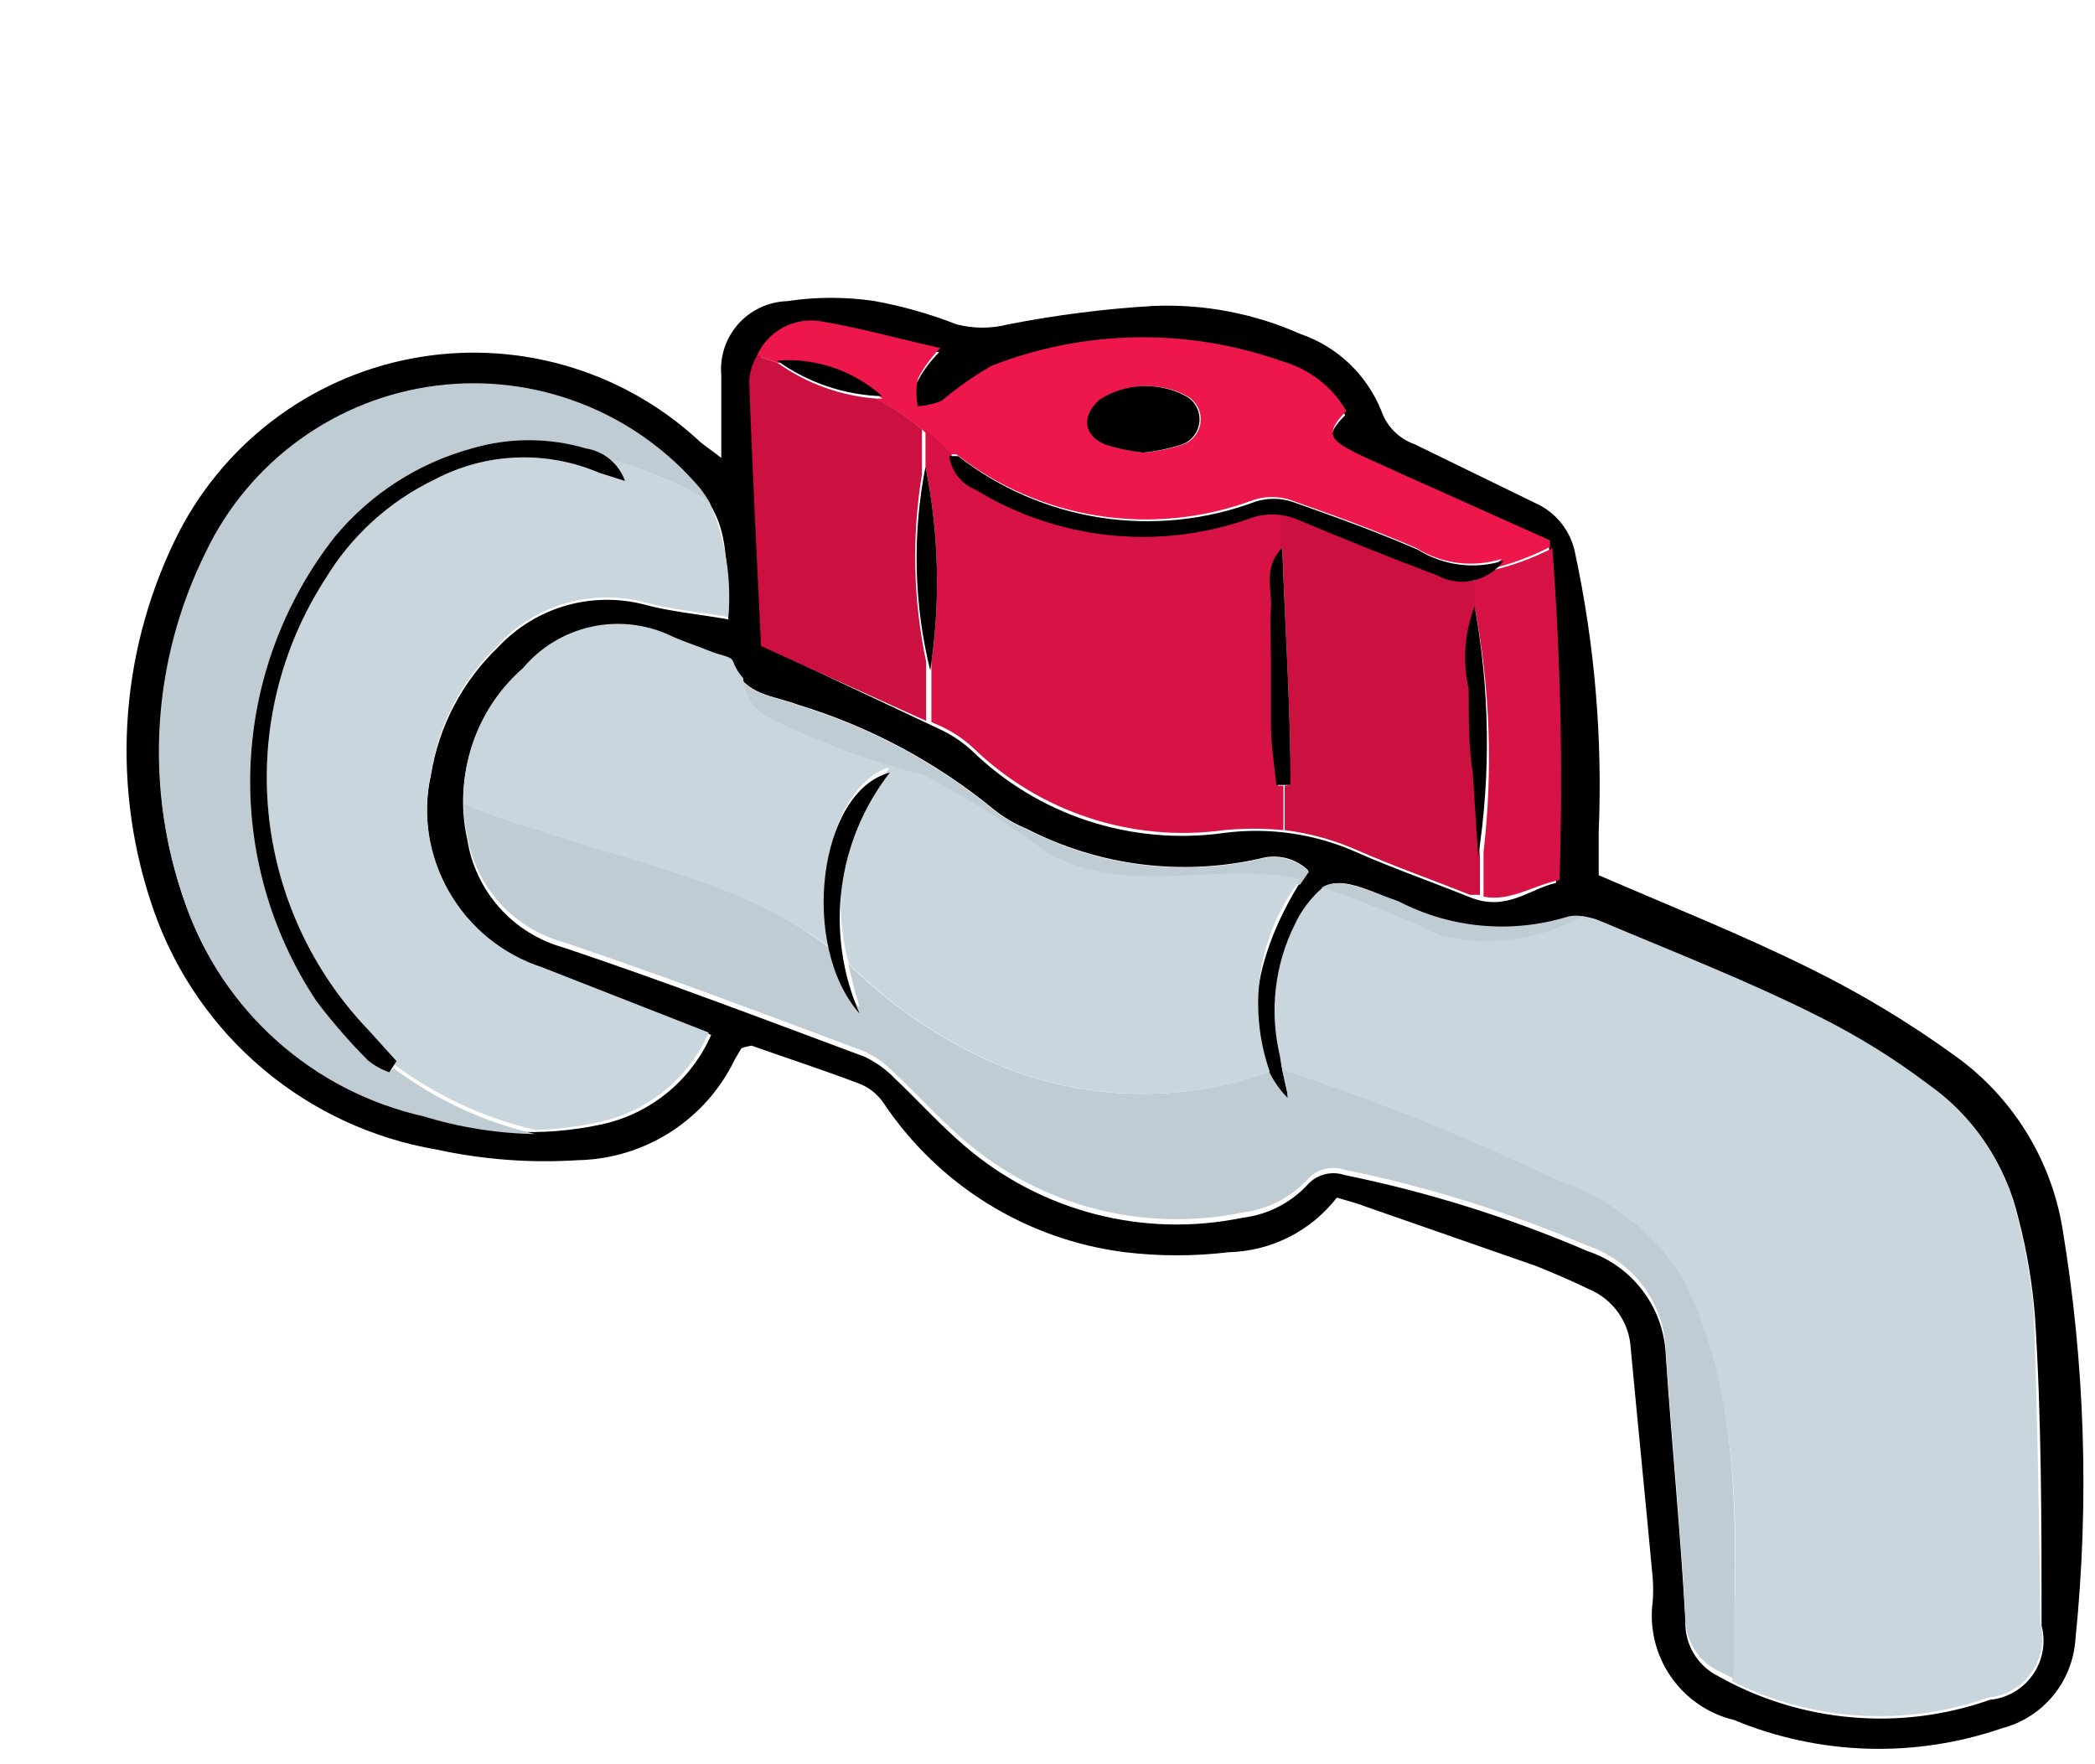<svg width="38" height="32" viewBox="0 0 38 32" fill="none" xmlns="http://www.w3.org/2000/svg">
<path d="M13.438 19.03L13.33 19.213C13.071 19.753 12.667 20.21 12.163 20.533C11.659 20.856 11.075 21.033 10.477 21.044C9.618 21.099 8.755 21.033 7.914 20.85C6.755 20.652 5.671 20.148 4.772 19.391C3.873 18.634 3.192 17.651 2.799 16.543C2.411 15.449 2.245 14.288 2.309 13.129C2.374 11.97 2.669 10.835 3.176 9.791C3.584 8.949 4.183 8.214 4.925 7.643C5.667 7.073 6.531 6.683 7.45 6.506C8.369 6.328 9.316 6.367 10.218 6.62C11.119 6.872 11.948 7.331 12.641 7.961C12.749 8.068 12.878 8.144 13.083 8.305C13.083 7.724 13.083 7.228 13.083 6.809C13.068 6.641 13.088 6.472 13.14 6.312C13.193 6.152 13.278 6.004 13.39 5.878C13.502 5.752 13.639 5.65 13.791 5.579C13.944 5.507 14.109 5.468 14.278 5.462C14.806 5.382 15.343 5.382 15.871 5.462C16.376 5.555 16.87 5.695 17.347 5.882C17.657 5.963 17.984 5.963 18.294 5.882C19.162 5.713 20.04 5.601 20.922 5.549C21.835 5.511 22.745 5.684 23.581 6.055C23.914 6.168 24.218 6.352 24.472 6.593C24.727 6.835 24.926 7.129 25.057 7.455C25.105 7.594 25.185 7.721 25.289 7.825C25.394 7.93 25.52 8.009 25.66 8.058L27.867 9.134C28.045 9.216 28.201 9.339 28.322 9.493C28.444 9.646 28.528 9.826 28.567 10.017C28.925 11.683 29.07 13.387 28.998 15.089C28.998 15.369 28.998 15.638 28.998 15.875C30.322 16.446 31.593 16.952 32.831 17.566C33.75 18.018 34.629 18.548 35.459 19.149C36.496 19.89 37.197 21.014 37.408 22.271C37.819 24.737 37.899 27.247 37.645 29.734C37.62 30.109 37.478 30.468 37.239 30.758C36.999 31.048 36.674 31.255 36.309 31.349C34.726 31.893 32.999 31.839 31.453 31.198C30.984 31.085 30.574 30.803 30.302 30.405C30.029 30.007 29.914 29.523 29.978 29.045C29.988 28.905 29.988 28.765 29.978 28.625C29.849 27.236 29.709 25.847 29.579 24.457C29.567 24.224 29.488 23.999 29.353 23.809C29.217 23.618 29.031 23.47 28.815 23.381C28.503 23.23 28.179 23.09 27.856 22.961L24.766 21.884C24.604 21.819 24.421 21.776 24.249 21.722C24.016 22.022 23.72 22.267 23.381 22.438C23.042 22.61 22.669 22.703 22.289 22.713C21.663 22.788 21.031 22.788 20.405 22.713C19.522 22.602 18.674 22.302 17.918 21.834C17.162 21.366 16.515 20.74 16.022 20C15.92 19.852 15.778 19.736 15.613 19.666C14.967 19.418 14.299 19.203 13.632 18.966C13.47 18.998 13.449 19.009 13.438 19.03ZM23.743 15.8C23.628 15.685 23.484 15.604 23.327 15.564C23.17 15.525 23.005 15.528 22.849 15.574C21.423 15.895 19.928 15.704 18.628 15.035C18.411 14.947 18.208 14.827 18.025 14.68C16.979 13.823 15.776 13.179 14.482 12.785C14.041 12.613 13.502 12.623 13.287 12.042C13.287 11.945 13.007 11.913 12.856 11.848C12.706 11.783 12.372 11.676 12.146 11.568C11.697 11.36 11.193 11.305 10.71 11.412C10.227 11.519 9.793 11.782 9.475 12.16C9.05 12.534 8.733 13.015 8.557 13.553C8.381 14.091 8.352 14.666 8.474 15.218C8.545 15.681 8.748 16.114 9.06 16.464C9.371 16.813 9.777 17.065 10.229 17.189C12.06 17.803 13.869 18.492 15.688 19.17C15.894 19.27 16.08 19.404 16.238 19.569C16.658 19.967 17.056 20.409 17.497 20.785C18.182 21.374 18.992 21.797 19.866 22.023C20.739 22.249 21.653 22.271 22.537 22.088C22.98 22.036 23.392 21.83 23.7 21.507C23.782 21.409 23.892 21.338 24.015 21.304C24.137 21.269 24.268 21.273 24.389 21.313C25.9 21.622 27.376 22.084 28.793 22.692C29.195 22.825 29.546 23.078 29.8 23.417C30.055 23.755 30.199 24.164 30.215 24.587C30.322 26.191 30.484 27.817 30.57 29.4C30.562 29.606 30.614 29.81 30.719 29.988C30.824 30.165 30.978 30.309 31.162 30.401C31.906 30.82 32.731 31.075 33.582 31.149C34.432 31.224 35.289 31.116 36.094 30.832C36.249 30.817 36.399 30.768 36.534 30.69C36.668 30.611 36.784 30.504 36.873 30.376C36.962 30.248 37.023 30.102 37.05 29.948C37.077 29.795 37.071 29.637 37.031 29.486C37.031 27.623 37.031 25.75 36.912 23.887C36.865 23.283 36.764 22.685 36.611 22.099C36.385 21.131 35.81 20.279 34.996 19.709C34.381 19.244 33.725 18.837 33.036 18.492C31.733 17.867 30.398 17.318 29.073 16.758C28.866 16.659 28.632 16.629 28.406 16.672C27.389 16.982 26.291 16.881 25.348 16.392L25.046 16.231C24.152 15.864 23.969 15.929 23.506 16.769C23.139 17.506 23.044 18.349 23.237 19.149C23.237 19.429 23.334 19.698 23.377 19.967C22.451 19.02 22.645 17.372 23.743 15.757V15.8ZM17.045 13.226C17.258 13.325 17.454 13.456 17.627 13.614C18.222 14.193 18.942 14.629 19.731 14.888C20.521 15.147 21.359 15.223 22.182 15.111C23.022 14.997 23.877 15.124 24.648 15.477C25.315 15.768 25.994 16.005 26.661 16.274C27.329 16.543 27.738 16.123 28.223 16.015C28.292 13.969 28.249 11.919 28.093 9.877L25.283 8.618C24.992 8.478 24.68 8.359 24.4 8.198C24.12 8.036 24.023 7.907 24.4 7.53C24.141 7.087 23.72 6.763 23.226 6.625C21.518 6.02 19.648 6.051 17.96 6.712C17.641 6.896 17.338 7.109 17.056 7.347C16.919 7.402 16.773 7.435 16.625 7.444C16.594 7.28 16.594 7.112 16.625 6.949C16.732 6.742 16.87 6.553 17.035 6.389C16.27 6.216 15.57 6.022 14.881 5.904C14.734 5.886 14.585 5.898 14.444 5.94C14.302 5.982 14.171 6.053 14.058 6.148C13.945 6.243 13.852 6.36 13.787 6.492C13.721 6.624 13.683 6.769 13.675 6.916C13.729 8.531 13.815 10.147 13.89 11.74C13.89 11.74 13.89 11.826 13.89 11.74L17.045 13.226ZM9.831 17.587C9.116 17.354 8.514 16.863 8.142 16.21C7.77 15.557 7.654 14.789 7.817 14.056C7.96 13.172 8.387 12.359 9.034 11.74C9.37 11.379 9.799 11.117 10.273 10.982C10.748 10.848 11.25 10.845 11.726 10.976C12.178 11.094 12.641 11.137 13.212 11.234C13.126 10.394 13.319 9.641 12.706 8.908C12.126 8.221 11.383 7.69 10.546 7.363C9.708 7.036 8.802 6.925 7.91 7.038C7.018 7.152 6.169 7.487 5.44 8.013C4.711 8.539 4.125 9.239 3.736 10.05C3.253 11.026 2.97 12.09 2.905 13.177C2.841 14.265 2.995 15.354 3.359 16.381C3.693 17.333 4.264 18.184 5.018 18.854C5.771 19.525 6.682 19.993 7.666 20.215C8.707 20.565 9.823 20.628 10.897 20.398C11.336 20.306 11.746 20.11 12.095 19.827C12.443 19.544 12.719 19.183 12.899 18.772L9.831 17.587Z" fill="black"/>
<path d="M19.016 15.541C18.297 15.005 17.538 14.526 16.744 14.109C15.746 13.855 14.778 13.494 13.858 13.032C13.745 12.957 13.652 12.856 13.585 12.738C13.518 12.621 13.479 12.489 13.47 12.354C13.729 12.634 14.138 12.655 14.482 12.795C15.776 13.19 16.979 13.834 18.025 14.691C18.208 14.838 18.411 14.958 18.628 15.046C19.928 15.715 21.423 15.905 22.849 15.584C23.005 15.538 23.17 15.535 23.327 15.575C23.484 15.615 23.628 15.696 23.743 15.81L23.581 16.047C22.042 15.671 20.491 16.327 19.016 15.541Z" fill="#C0CCD3"/>
<path d="M26.123 16.974C25.422 16.642 24.703 16.351 23.969 16.102C24.206 15.951 24.475 16.016 25.046 16.231L25.369 16.349C26.313 16.838 27.41 16.939 28.427 16.629C28.533 16.602 28.644 16.602 28.75 16.629C27.95 17.075 27.01 17.198 26.123 16.974Z" fill="#C0CCD3"/>
<path d="M30.484 23.166C29.937 22.357 29.138 21.751 28.212 21.443C26.608 20.679 24.957 20.017 23.269 19.461C23.246 19.358 23.228 19.254 23.215 19.149C23.023 18.349 23.118 17.506 23.485 16.769C23.603 16.513 23.776 16.285 23.991 16.102C24.725 16.351 25.444 16.642 26.144 16.974C27.013 17.177 27.927 17.051 28.707 16.619C28.826 16.634 28.942 16.667 29.052 16.715C30.376 17.275 31.712 17.792 33.014 18.449C33.703 18.794 34.359 19.202 34.974 19.666C35.789 20.237 36.364 21.088 36.589 22.056C36.743 22.642 36.844 23.24 36.891 23.844C36.956 25.707 36.988 27.581 37.009 29.443C37.049 29.594 37.056 29.752 37.028 29.905C37.001 30.059 36.941 30.205 36.852 30.333C36.763 30.461 36.647 30.568 36.512 30.647C36.378 30.726 36.228 30.774 36.072 30.789C35.317 31.056 34.516 31.167 33.717 31.117C32.918 31.067 32.137 30.857 31.421 30.499C31.507 28.076 31.658 25.405 30.484 23.166Z" fill="#CAD6DD"/>
<path d="M8.474 15.155C8.432 14.96 8.41 14.761 8.409 14.562C8.859 14.749 9.319 14.911 9.788 15.047C11.618 15.661 13.546 16.027 15.053 17.2C15.142 17.598 15.327 17.968 15.591 18.277C15.516 18.008 15.441 17.739 15.387 17.48C16.159 18.25 17.068 18.867 18.068 19.3C19.643 19.969 21.412 20.019 23.021 19.44C23.106 19.615 23.219 19.775 23.355 19.914C23.355 19.742 23.291 19.569 23.269 19.408C24.957 19.964 26.608 20.625 28.212 21.389C29.138 21.698 29.937 22.303 30.484 23.112C31.658 25.352 31.474 27.969 31.442 30.445L31.162 30.305C30.978 30.213 30.824 30.069 30.719 29.891C30.614 29.714 30.562 29.51 30.57 29.304C30.484 27.699 30.322 26.073 30.215 24.491C30.199 24.067 30.055 23.659 29.8 23.32C29.546 22.982 29.195 22.729 28.793 22.595C27.376 21.987 25.9 21.526 24.389 21.217C24.268 21.176 24.137 21.173 24.015 21.207C23.892 21.242 23.782 21.313 23.7 21.411C23.392 21.734 22.98 21.94 22.537 21.992C21.653 22.175 20.739 22.152 19.866 21.927C18.992 21.701 18.182 21.277 17.497 20.689C17.056 20.312 16.658 19.871 16.238 19.473C16.08 19.308 15.894 19.173 15.688 19.074C13.869 18.396 12.06 17.706 10.229 17.093C9.782 16.971 9.379 16.724 9.067 16.381C8.756 16.037 8.55 15.612 8.474 15.155Z" fill="#C0CCD3"/>
<path d="M9.788 15.068C9.32 14.933 8.859 14.771 8.409 14.584C8.395 14.119 8.485 13.656 8.671 13.23C8.857 12.803 9.135 12.424 9.486 12.118C9.804 11.739 10.239 11.476 10.721 11.369C11.204 11.262 11.708 11.317 12.157 11.526C12.383 11.633 12.63 11.709 12.867 11.806C13.104 11.902 13.266 11.902 13.298 11.999C13.339 12.111 13.401 12.213 13.481 12.301C13.489 12.436 13.529 12.568 13.596 12.685C13.663 12.803 13.757 12.903 13.869 12.979C14.789 13.441 15.757 13.802 16.755 14.056C17.549 14.473 18.308 14.952 19.027 15.488C20.502 16.274 22.053 15.617 23.593 15.941C23.215 16.431 22.966 17.008 22.868 17.619C22.77 18.23 22.827 18.856 23.032 19.44C21.423 20.019 19.654 19.969 18.079 19.3C17.079 18.867 16.17 18.25 15.398 17.48C15.226 16.868 15.204 16.223 15.335 15.6C15.467 14.978 15.747 14.396 16.152 13.905C15.172 14.218 14.741 15.897 15.075 17.2C13.546 16.048 11.618 15.682 9.788 15.068Z" fill="#CAD6DD"/>
<path d="M13.729 6.453L14.105 6.582C14.449 6.555 14.794 6.598 15.12 6.709C15.446 6.82 15.746 6.997 16.001 7.229H15.871C16.369 7.48 16.815 7.824 17.185 8.241C17.261 8.241 17.314 8.241 17.347 8.241C18.098 8.828 18.988 9.212 19.931 9.357C20.873 9.502 21.837 9.404 22.731 9.07C22.951 8.997 23.189 8.997 23.409 9.07C24.174 9.339 24.949 9.619 25.692 9.942C25.921 10.085 26.178 10.176 26.446 10.21C26.714 10.243 26.985 10.218 27.242 10.136L27.038 10.319C27.412 10.23 27.773 10.096 28.115 9.921V9.802L25.304 8.542C25.014 8.402 24.701 8.284 24.421 8.122C24.141 7.961 24.044 7.832 24.421 7.455C24.163 7.012 23.742 6.688 23.248 6.55C21.539 5.945 19.67 5.975 17.982 6.636C17.662 6.821 17.36 7.034 17.077 7.272C16.94 7.327 16.794 7.359 16.647 7.369C16.615 7.205 16.615 7.037 16.647 6.873C16.754 6.667 16.892 6.478 17.056 6.313C16.291 6.141 15.591 5.947 14.902 5.829C14.665 5.786 14.42 5.825 14.207 5.938C13.995 6.051 13.826 6.233 13.729 6.453ZM19.963 7.25C20.196 7.1 20.464 7.015 20.741 7.004C21.017 6.992 21.291 7.055 21.535 7.186C21.617 7.232 21.683 7.302 21.726 7.386C21.769 7.47 21.786 7.565 21.776 7.659C21.766 7.752 21.728 7.841 21.668 7.914C21.608 7.987 21.529 8.04 21.439 8.069C21.218 8.139 20.991 8.186 20.76 8.208C20.53 8.184 20.303 8.137 20.082 8.069C19.662 7.907 19.662 7.552 19.963 7.25Z" fill="#ED174C"/>
<path d="M23.409 14.239C23.409 12.839 23.312 11.439 23.259 9.932L23.194 10.018V9.318C23.315 9.333 23.434 9.362 23.549 9.404C24.389 9.759 25.229 10.093 26.08 10.416C26.296 10.524 26.541 10.562 26.78 10.524V11.009C26.596 11.482 26.559 12 26.672 12.495C26.672 13.011 26.672 13.571 26.747 14.024L26.844 15.542V15.467V16.231H26.661C25.994 15.962 25.315 15.725 24.648 15.434C24.22 15.242 23.767 15.115 23.302 15.057V14.25L23.409 14.239Z" fill="#CC1040"/>
<path d="M16.873 12.161C17.062 10.934 17.033 9.684 16.787 8.467C16.78 8.514 16.78 8.561 16.787 8.607V7.789C16.955 7.929 17.113 8.08 17.26 8.241C17.279 8.377 17.334 8.506 17.419 8.614C17.505 8.722 17.617 8.805 17.745 8.855C18.473 9.3 19.291 9.58 20.14 9.673C20.989 9.766 21.848 9.67 22.655 9.393C22.837 9.323 23.032 9.297 23.226 9.318V10.018C22.967 10.363 23.107 10.707 23.086 11.02C23.064 11.332 23.086 11.762 23.086 12.096C23.086 12.43 23.086 12.796 23.086 13.173C23.086 13.55 23.151 13.895 23.183 14.25H23.28V15.057C22.922 15.023 22.561 15.023 22.203 15.057C21.38 15.17 20.542 15.094 19.753 14.835C18.963 14.575 18.244 14.14 17.648 13.561C17.475 13.402 17.279 13.272 17.067 13.173L16.894 13.098V12.021C16.881 12.066 16.874 12.114 16.873 12.161Z" fill="#D71345"/>
<path d="M13.729 6.453L14.105 6.583C14.629 6.955 15.242 7.178 15.882 7.229C16.183 7.383 16.465 7.57 16.722 7.789V8.607C16.537 9.733 16.563 10.883 16.798 11.999V13.076L13.804 11.719C13.729 10.115 13.643 8.489 13.589 6.895C13.603 6.739 13.65 6.589 13.729 6.453Z" fill="#CC1040"/>
<path d="M26.747 10.998V10.513C26.871 10.485 26.986 10.425 27.081 10.341C27.455 10.252 27.816 10.118 28.158 9.943C28.308 11.945 28.352 13.955 28.287 15.962C27.803 16.059 27.393 16.36 26.909 16.264V15.456C27.082 13.97 27.027 12.467 26.747 10.998Z" fill="#D71345"/>
<path d="M7.192 19.245L6.686 18.686C5.652 17.61 5.012 16.216 4.869 14.73C4.727 13.245 5.09 11.755 5.9 10.502C6.373 9.717 7.066 9.088 7.892 8.693C8.348 8.454 8.851 8.319 9.365 8.299C9.879 8.278 10.391 8.372 10.864 8.574L11.338 8.725C11.288 8.578 11.199 8.447 11.08 8.348C11.709 8.511 12.311 8.765 12.867 9.102C13.154 9.759 13.273 10.477 13.212 11.191C12.641 11.094 12.135 11.051 11.726 10.932C11.25 10.802 10.748 10.805 10.273 10.939C9.799 11.074 9.37 11.336 9.034 11.697C8.387 12.316 7.96 13.129 7.817 14.012C7.654 14.746 7.77 15.514 8.142 16.167C8.514 16.82 9.116 17.311 9.831 17.544L12.856 18.729C12.676 19.139 12.4 19.501 12.052 19.784C11.703 20.067 11.293 20.262 10.854 20.355C10.479 20.438 10.096 20.485 9.712 20.495C8.78 20.28 7.904 19.872 7.138 19.299L7.192 19.245Z" fill="#CAD6DD"/>
<path d="M3.736 10.006C4.125 9.196 4.711 8.496 5.44 7.97C6.169 7.444 7.018 7.108 7.91 6.995C8.802 6.881 9.708 6.993 10.546 7.32C11.384 7.646 12.126 8.178 12.706 8.865C12.764 8.941 12.818 9.02 12.867 9.102C12.311 8.765 11.709 8.511 11.08 8.348C10.948 8.242 10.793 8.168 10.627 8.133C9.953 7.934 9.235 7.934 8.56 8.133C7.586 8.399 6.717 8.959 6.073 9.737C5.138 10.927 4.603 12.382 4.543 13.893C4.483 15.405 4.902 16.898 5.739 18.158C6.026 18.538 6.339 18.897 6.676 19.235C6.791 19.329 6.922 19.402 7.063 19.45L7.139 19.375C7.904 19.948 8.781 20.355 9.712 20.57C9.022 20.559 8.337 20.45 7.677 20.247C6.693 20.025 5.782 19.557 5.028 18.886C4.275 18.216 3.704 17.365 3.37 16.413C2.993 15.376 2.832 14.274 2.895 13.172C2.958 12.071 3.244 10.994 3.736 10.006Z" fill="#C0CCD3"/>
<path d="M15.591 18.384C15.281 17.673 15.168 16.892 15.265 16.123C15.361 15.353 15.664 14.624 16.141 14.012C14.838 14.357 14.504 17.157 15.591 18.384Z" fill="black"/>
<path d="M27.275 10.168C27.018 10.25 26.746 10.275 26.478 10.241C26.211 10.208 25.953 10.117 25.724 9.974C24.981 9.651 24.206 9.371 23.442 9.102C23.221 9.029 22.983 9.029 22.763 9.102C21.87 9.435 20.906 9.534 19.963 9.389C19.02 9.244 18.131 8.86 17.379 8.273C17.379 8.273 17.293 8.273 17.218 8.273C17.237 8.409 17.292 8.537 17.377 8.645C17.462 8.753 17.574 8.836 17.702 8.886C18.431 9.332 19.248 9.611 20.097 9.704C20.946 9.797 21.805 9.702 22.612 9.425C22.759 9.363 22.916 9.332 23.075 9.332C23.234 9.332 23.392 9.363 23.538 9.425C24.378 9.78 25.218 10.114 26.069 10.437C26.268 10.546 26.501 10.579 26.723 10.53C26.945 10.48 27.141 10.351 27.275 10.168Z" fill="black"/>
<path d="M20.738 8.209C20.969 8.186 21.196 8.139 21.417 8.069C21.507 8.041 21.587 7.987 21.647 7.914C21.707 7.841 21.744 7.753 21.755 7.659C21.765 7.565 21.747 7.47 21.705 7.386C21.662 7.302 21.596 7.233 21.514 7.186C21.27 7.055 20.995 6.992 20.719 7.004C20.442 7.015 20.174 7.1 19.942 7.25C19.608 7.552 19.651 7.907 20.06 8.069C20.281 8.137 20.508 8.184 20.738 8.209Z" fill="black"/>
<path d="M26.812 15.541C27.043 14.034 27.021 12.498 26.747 10.997C26.564 11.475 26.527 11.995 26.64 12.494C26.64 13.011 26.64 13.571 26.715 14.023L26.812 15.541Z" fill="black"/>
<path d="M23.409 14.238C23.409 12.838 23.312 11.439 23.258 9.931C22.903 10.308 23.075 10.685 23.054 11.008C23.032 11.331 23.054 11.751 23.054 12.085C23.054 12.418 23.054 12.785 23.054 13.162C23.054 13.538 23.118 13.883 23.151 14.238H23.409Z" fill="black"/>
<path d="M16.787 8.467C16.546 9.69 16.575 10.951 16.873 12.161C17.062 10.934 17.033 9.684 16.787 8.467Z" fill="black"/>
<path d="M14.095 6.54C14.651 6.941 15.315 7.166 16.001 7.186C15.743 6.955 15.441 6.779 15.114 6.668C14.786 6.557 14.44 6.513 14.095 6.54Z" fill="black"/>
<path d="M7.192 19.246L6.686 18.686C5.652 17.61 5.012 16.216 4.869 14.731C4.727 13.245 5.09 11.755 5.9 10.502C6.373 9.717 7.066 9.088 7.892 8.693C8.348 8.454 8.851 8.319 9.365 8.299C9.879 8.278 10.391 8.372 10.864 8.574L11.338 8.725C11.284 8.572 11.189 8.436 11.064 8.331C10.939 8.227 10.788 8.159 10.627 8.133C9.953 7.934 9.235 7.934 8.56 8.133C7.585 8.399 6.717 8.959 6.072 9.737C5.138 10.928 4.603 12.382 4.543 13.894C4.483 15.405 4.902 16.898 5.739 18.158C6.026 18.538 6.339 18.898 6.675 19.235C6.791 19.329 6.922 19.402 7.063 19.45L7.192 19.246Z" fill="black"/>
</svg>
